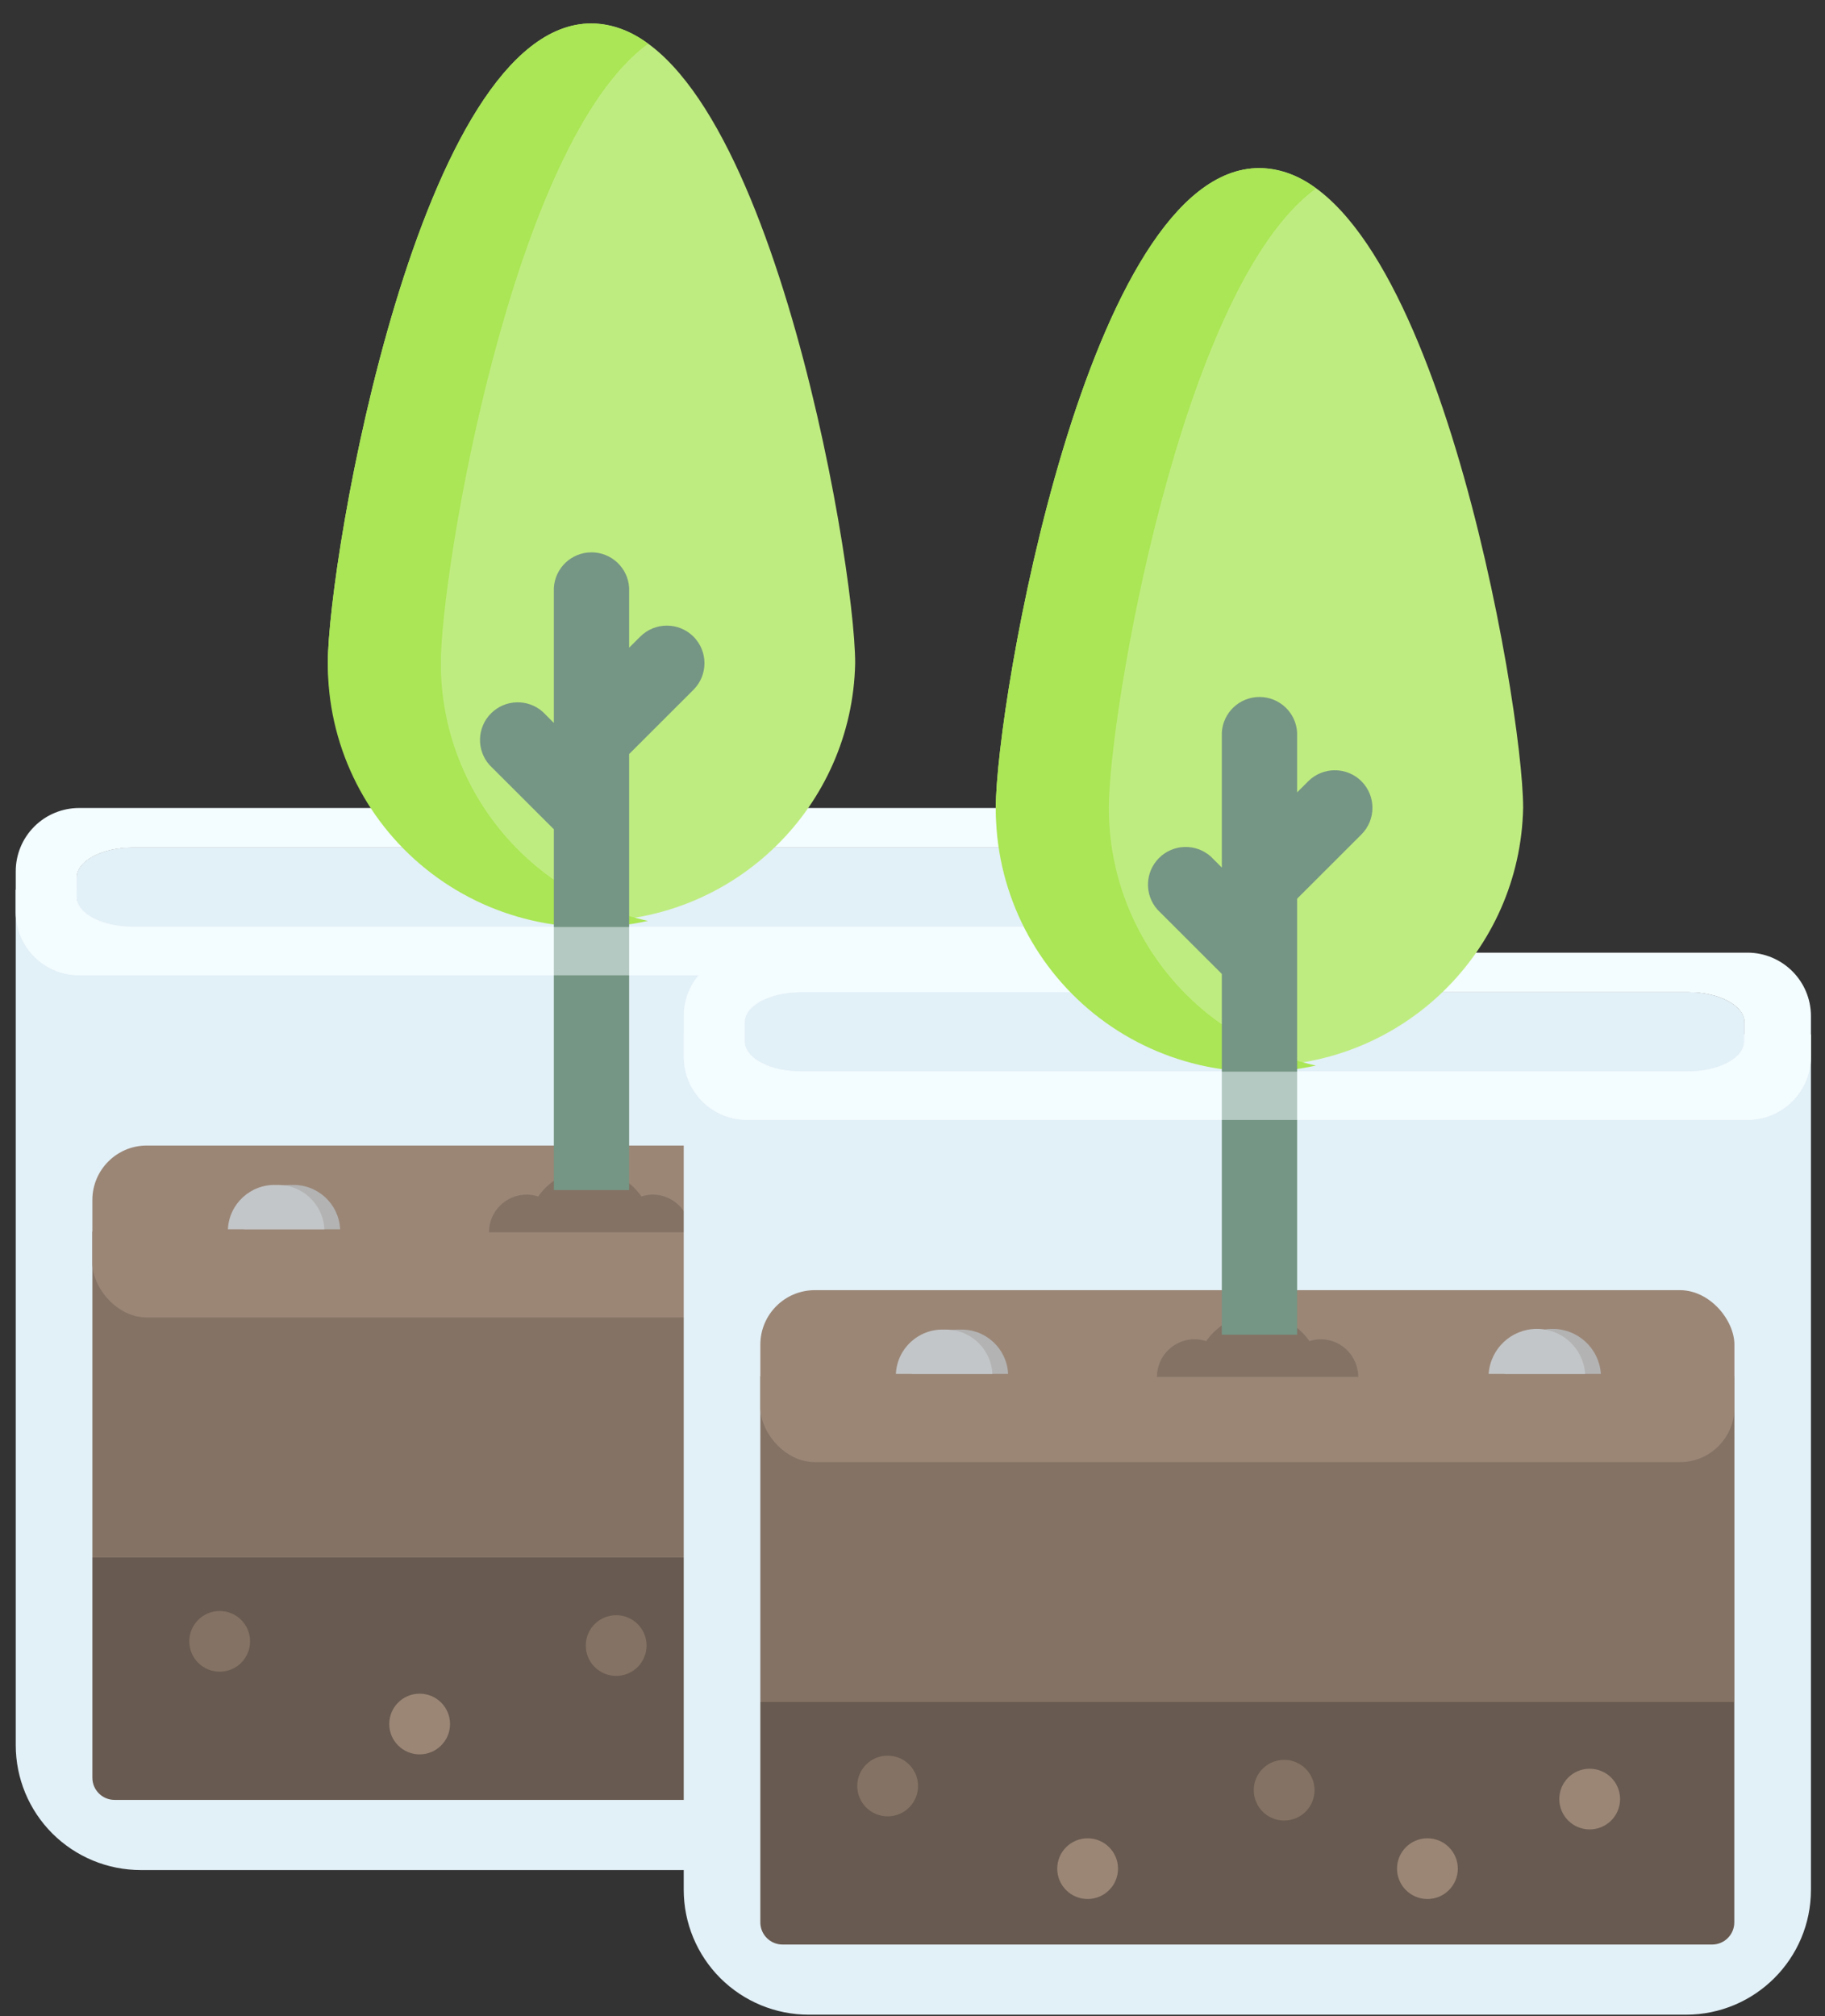 <svg xmlns="http://www.w3.org/2000/svg" xmlns:xlink="http://www.w3.org/1999/xlink" width="67" height="74" version="1.1" viewBox="0 0 67 74"><rect x="0" y="0" width="67" height="74" fill="#333333" stroke="none"/><title>tree@1x</title><desc>Created with Sketch.</desc><g id="Symbols" fill="none" fill-rule="evenodd" stroke="none" stroke-width="1"><g id="home-v4---bg" transform="translate(-771, -3520)"><g id="footer-graph" transform="translate(345, 3396)"><g id="tree" transform="translate(426, 124)"><g id="Asset-268-Copy-2" transform="translate(0.578, 0.86)"><path id="Shape" fill="#E2F0F7" fill-rule="nonzero" d="M41.383,31.799 L41.383,63.194 C41.383,65.726 39.328,67.778 36.794,67.778 L4.593,67.778 C3.375,67.779 2.207,67.296 1.345,66.437 C0.484,65.577 -4.79350522e-07,64.411 0,63.194 L0,31.799 L2.215,31.799 L2.215,32.063 C2.215,32.669 3.131,33.165 4.279,33.165 L36.851,33.165 C37.987,33.165 38.915,32.673 38.915,32.063 L38.915,31.799 L41.383,31.799 Z"/><path id="Shape" fill="#E2F0F7" fill-rule="nonzero" d="M38.94,31.799 L38.94,32.063 C38.94,32.669 38.012,33.165 36.876,33.165 L4.304,33.165 C3.155,33.165 2.239,32.673 2.239,32.063 L2.239,31.799 L38.94,31.799 Z"/><path id="Shape" fill="#F3FCFF" fill-rule="nonzero" d="M38.94,31.351 L38.94,32.063 C38.94,32.669 38.012,33.165 36.876,33.165 L4.304,33.165 C3.155,33.165 2.239,32.673 2.239,32.063 L2.239,31.351 C2.239,30.745 3.155,30.249 4.304,30.249 L36.876,30.249 C38.012,30.253 38.94,30.745 38.94,31.351 Z"/><path id="Shape" fill="#E2F0F7" fill-rule="nonzero" d="M38.94,31.351 L38.94,32.063 C38.94,32.669 38.012,33.165 36.876,33.165 L4.304,33.165 C3.155,33.165 2.239,32.673 2.239,32.063 L2.239,31.351 C2.239,30.745 3.155,30.249 4.304,30.249 L36.876,30.249 C38.012,30.253 38.94,30.745 38.94,31.351 Z"/><path id="Shape" fill="#F3FCFF" fill-rule="nonzero" d="M39.054,28.797 L2.333,28.797 C1.714,28.795 1.12,29.039 0.682,29.476 C0.244,29.913 -0.001,30.505 -1.80811465e-16,31.123 L-1.80811465e-16,32.612 C-0.001,33.229 0.244,33.821 0.681,34.258 C1.118,34.694 1.711,34.939 2.329,34.938 L39.054,34.938 C40.339,34.936 41.381,33.896 41.383,32.612 L41.383,31.123 C41.381,29.84 40.339,28.799 39.054,28.797 L39.054,28.797 Z M38.94,32.051 C38.94,32.657 38.012,33.153 36.876,33.153 L4.304,33.153 C3.155,33.153 2.239,32.661 2.239,32.051 L2.239,31.351 C2.239,30.745 3.155,30.249 4.304,30.249 L36.876,30.249 C38.012,30.249 38.94,30.741 38.94,31.351 L38.94,32.051 Z"/><rect id="Rectangle-path" width="35.76" height="11.961" x="2.813" y="44.341" fill="#847264" fill-rule="nonzero"/><path id="Shape" fill="#685A50" fill-rule="nonzero" d="M2.813,56.301 L38.569,56.301 L38.569,64.39 C38.569,64.839 38.205,65.203 37.755,65.203 L3.628,65.203 C3.178,65.203 2.813,64.839 2.813,64.39 L2.813,56.301 Z"/><path id="Shape" stroke="#5C6670" stroke-linecap="round" stroke-linejoin="round" d="M16.279,26.845 L16.274,26.845"/><rect id="Rectangle-path" width="35.76" height="6.312" x="2.813" y="41.185" fill="#9B8676" fill-rule="nonzero" rx="2"/><path id="Shape" fill="#B3B3B3" fill-rule="nonzero" d="M33.675,44.259 L30.129,44.259 C30.192,43.329 30.966,42.606 31.9,42.606 C32.834,42.606 33.608,43.329 33.671,44.259 L33.675,44.259 Z"/><path id="Shape" fill="#C3C6C8" fill-rule="nonzero" d="M33.093,44.259 L29.551,44.259 C29.614,43.329 30.388,42.606 31.322,42.606 C32.256,42.606 33.03,43.329 33.093,44.259 Z"/><path id="Shape" fill="#B3B3B3" fill-rule="nonzero" d="M11.909,44.259 L8.367,44.259 C8.411,43.324 9.201,42.598 10.138,42.633 C11.075,42.598 11.865,43.324 11.909,44.259 Z"/><path id="Shape" fill="#C3C6C8" fill-rule="nonzero" d="M11.331,44.259 L7.789,44.259 C7.833,43.324 8.623,42.598 9.56,42.633 C10.497,42.598 11.287,43.324 11.331,44.259 Z"/><ellipse id="Oval" cx="27.303" cy="62.418" fill="#9B8676" fill-rule="nonzero" rx="1.116" ry="1.114"/><ellipse id="Oval" cx="14.828" cy="62.418" fill="#9B8676" fill-rule="nonzero" rx="1.116" ry="1.114"/><ellipse id="Oval" cx="22.043" cy="59.538" fill="#847264" fill-rule="nonzero" rx="1.116" ry="1.114"/><ellipse id="Oval" cx="33.26" cy="59.864" fill="#9B8676" fill-rule="nonzero" rx="1.116" ry="1.114"/><ellipse id="Oval" cx="7.487" cy="59.384" fill="#847264" fill-rule="nonzero" rx="1.116" ry="1.114"/><path id="Shape" fill="#847264" fill-rule="nonzero" d="M17.373,44.369 L24.763,44.369 C24.763,43.605 24.143,42.986 23.379,42.986 C23.24,42.989 23.103,43.012 22.971,43.056 C22.541,42.434 21.833,42.063 21.076,42.063 C20.32,42.063 19.611,42.434 19.181,43.056 C19.049,43.012 18.912,42.989 18.774,42.986 C18.404,42.982 18.047,43.126 17.784,43.386 C17.521,43.645 17.373,44 17.373,44.369 Z"/><path id="Shape" fill="#BFEC80" fill-rule="nonzero" d="M21.135,0 C14.824,0 11.457,19.659 11.457,23.482 C11.565,28.745 15.867,32.954 21.137,32.954 C26.407,32.954 30.709,28.745 30.817,23.482 C30.817,19.659 27.446,0 21.135,0 Z"/><path id="Shape" fill="#AAE655" fill-rule="nonzero" d="M15.606,23.482 C15.606,20.102 18.24,4.368 23.212,0.748 C22.618,0.283 21.89,0.02 21.135,0 C14.824,-3.8965194e-16 11.457,19.659 11.457,23.482 C11.446,26.414 12.77,29.193 15.056,31.033 C17.342,32.873 20.341,33.575 23.208,32.941 C18.765,31.96 15.604,28.026 15.606,23.482 Z"/><path id="Shape" fill="#759684" fill-rule="nonzero" d="M24.881,22.506 C24.341,21.968 23.467,21.968 22.927,22.506 L22.519,22.913 L22.519,20.72 C22.48,19.987 21.873,19.413 21.137,19.413 C20.402,19.413 19.795,19.987 19.755,20.72 L19.755,25.674 L19.348,25.267 C18.8,24.781 17.968,24.805 17.449,25.323 C16.931,25.841 16.907,26.672 17.393,27.219 L19.755,29.578 L19.755,42.82 L22.519,42.82 L22.519,26.817 L24.881,24.458 C25.419,23.918 25.419,23.045 24.881,22.506 L24.881,22.506 Z"/><g id="Group" fill="#F3FCFF" fill-rule="nonzero" opacity=".5" transform="translate(0, 31.721)"><path id="Shape" d="M41.383,0.077 L41.383,0.891 C41.381,2.174 40.339,3.215 39.054,3.217 L2.329,3.217 C1.711,3.218 1.118,2.973 0.681,2.537 C0.244,2.1 -0.001,1.508 -8.47032947e-22,0.891 L-8.47032947e-22,0.077 L2.215,0.077 L2.215,0.342 C2.215,0.948 3.131,1.444 4.279,1.444 L36.851,1.444 C37.987,1.444 38.915,0.952 38.915,0.342 L38.915,0.077 L41.383,0.077 Z"/></g></g><g id="Asset-268-Copy-3" transform="translate(25.101, 6.169)"><path id="Shape" fill="#E2F0F7" fill-rule="nonzero" d="M41.383,31.799 L41.383,63.194 C41.383,65.726 39.328,67.778 36.794,67.778 L4.593,67.778 C3.375,67.779 2.207,67.296 1.345,66.437 C0.484,65.577 -4.79350522e-07,64.411 0,63.194 L0,31.799 L2.215,31.799 L2.215,32.063 C2.215,32.669 3.131,33.165 4.279,33.165 L36.851,33.165 C37.987,33.165 38.915,32.673 38.915,32.063 L38.915,31.799 L41.383,31.799 Z"/><path id="Shape" fill="#E2F0F7" fill-rule="nonzero" d="M38.94,31.799 L38.94,32.063 C38.94,32.669 38.012,33.165 36.876,33.165 L4.304,33.165 C3.155,33.165 2.239,32.673 2.239,32.063 L2.239,31.799 L38.94,31.799 Z"/><path id="Shape" fill="#F3FCFF" fill-rule="nonzero" d="M38.94,31.351 L38.94,32.063 C38.94,32.669 38.012,33.165 36.876,33.165 L4.304,33.165 C3.155,33.165 2.239,32.673 2.239,32.063 L2.239,31.351 C2.239,30.745 3.155,30.249 4.304,30.249 L36.876,30.249 C38.012,30.253 38.94,30.745 38.94,31.351 Z"/><path id="Shape" fill="#E2F0F7" fill-rule="nonzero" d="M38.94,31.351 L38.94,32.063 C38.94,32.669 38.012,33.165 36.876,33.165 L4.304,33.165 C3.155,33.165 2.239,32.673 2.239,32.063 L2.239,31.351 C2.239,30.745 3.155,30.249 4.304,30.249 L36.876,30.249 C38.012,30.253 38.94,30.745 38.94,31.351 Z"/><path id="Shape" fill="#F3FCFF" fill-rule="nonzero" d="M39.054,28.797 L2.333,28.797 C1.714,28.795 1.12,29.039 0.682,29.476 C0.244,29.913 -0.001,30.505 -1.80811465e-16,31.123 L-1.80811465e-16,32.612 C-0.001,33.229 0.244,33.821 0.681,34.258 C1.118,34.694 1.711,34.939 2.329,34.938 L39.054,34.938 C40.339,34.936 41.381,33.896 41.383,32.612 L41.383,31.123 C41.381,29.84 40.339,28.799 39.054,28.797 L39.054,28.797 Z M38.94,32.051 C38.94,32.657 38.012,33.153 36.876,33.153 L4.304,33.153 C3.155,33.153 2.239,32.661 2.239,32.051 L2.239,31.351 C2.239,30.745 3.155,30.249 4.304,30.249 L36.876,30.249 C38.012,30.249 38.94,30.741 38.94,31.351 L38.94,32.051 Z"/><rect id="Rectangle-path" width="35.76" height="11.961" x="2.813" y="44.341" fill="#847264" fill-rule="nonzero"/><path id="Shape" fill="#685A50" fill-rule="nonzero" d="M2.813,56.301 L38.569,56.301 L38.569,64.39 C38.569,64.839 38.205,65.203 37.755,65.203 L3.628,65.203 C3.178,65.203 2.813,64.839 2.813,64.39 L2.813,56.301 Z"/><path id="Shape" stroke="#5C6670" stroke-linecap="round" stroke-linejoin="round" d="M16.279,26.845 L16.274,26.845"/><rect id="Rectangle-path" width="35.76" height="6.312" x="2.813" y="41.185" fill="#9B8676" fill-rule="nonzero" rx="2"/><path id="Shape" fill="#B3B3B3" fill-rule="nonzero" d="M33.675,44.259 L30.129,44.259 C30.192,43.329 30.966,42.606 31.9,42.606 C32.834,42.606 33.608,43.329 33.671,44.259 L33.675,44.259 Z"/><path id="Shape" fill="#C3C6C8" fill-rule="nonzero" d="M33.093,44.259 L29.551,44.259 C29.614,43.329 30.388,42.606 31.322,42.606 C32.256,42.606 33.03,43.329 33.093,44.259 Z"/><path id="Shape" fill="#B3B3B3" fill-rule="nonzero" d="M11.909,44.259 L8.367,44.259 C8.411,43.324 9.201,42.598 10.138,42.633 C11.075,42.598 11.865,43.324 11.909,44.259 Z"/><path id="Shape" fill="#C3C6C8" fill-rule="nonzero" d="M11.331,44.259 L7.789,44.259 C7.833,43.324 8.623,42.598 9.56,42.633 C10.497,42.598 11.287,43.324 11.331,44.259 Z"/><ellipse id="Oval" cx="27.303" cy="62.418" fill="#9B8676" fill-rule="nonzero" rx="1.116" ry="1.114"/><ellipse id="Oval" cx="14.828" cy="62.418" fill="#9B8676" fill-rule="nonzero" rx="1.116" ry="1.114"/><ellipse id="Oval" cx="22.043" cy="59.538" fill="#847264" fill-rule="nonzero" rx="1.116" ry="1.114"/><ellipse id="Oval" cx="33.26" cy="59.864" fill="#9B8676" fill-rule="nonzero" rx="1.116" ry="1.114"/><ellipse id="Oval" cx="7.487" cy="59.384" fill="#847264" fill-rule="nonzero" rx="1.116" ry="1.114"/><path id="Shape" fill="#847264" fill-rule="nonzero" d="M17.373,44.369 L24.763,44.369 C24.763,43.605 24.143,42.986 23.379,42.986 C23.24,42.989 23.103,43.012 22.971,43.056 C22.541,42.434 21.833,42.063 21.076,42.063 C20.32,42.063 19.611,42.434 19.181,43.056 C19.049,43.012 18.912,42.989 18.774,42.986 C18.404,42.982 18.047,43.126 17.784,43.386 C17.521,43.645 17.373,44 17.373,44.369 Z"/><path id="Shape" fill="#BFEC80" fill-rule="nonzero" d="M21.135,0 C14.824,0 11.457,19.659 11.457,23.482 C11.565,28.745 15.867,32.954 21.137,32.954 C26.407,32.954 30.709,28.745 30.817,23.482 C30.817,19.659 27.446,0 21.135,0 Z"/><path id="Shape" fill="#AAE655" fill-rule="nonzero" d="M15.606,23.482 C15.606,20.102 18.24,4.368 23.212,0.748 C22.618,0.283 21.89,0.02 21.135,0 C14.824,-3.8965194e-16 11.457,19.659 11.457,23.482 C11.446,26.414 12.77,29.193 15.056,31.033 C17.342,32.873 20.341,33.575 23.208,32.941 C18.765,31.96 15.604,28.026 15.606,23.482 Z"/><path id="Shape" fill="#759684" fill-rule="nonzero" d="M24.881,22.506 C24.341,21.968 23.467,21.968 22.927,22.506 L22.519,22.913 L22.519,20.72 C22.48,19.987 21.873,19.413 21.137,19.413 C20.402,19.413 19.795,19.987 19.755,20.72 L19.755,25.674 L19.348,25.267 C18.8,24.781 17.968,24.805 17.449,25.323 C16.931,25.841 16.907,26.672 17.393,27.219 L19.755,29.578 L19.755,42.82 L22.519,42.82 L22.519,26.817 L24.881,24.458 C25.419,23.918 25.419,23.045 24.881,22.506 L24.881,22.506 Z"/><g id="Group" fill="#F3FCFF" fill-rule="nonzero" opacity=".5" transform="translate(0, 31.721)"><path id="Shape" d="M41.383,0.077 L41.383,0.891 C41.381,2.174 40.339,3.215 39.054,3.217 L2.329,3.217 C1.711,3.218 1.118,2.973 0.681,2.537 C0.244,2.1 -0.001,1.508 -8.47032947e-22,0.891 L-8.47032947e-22,0.077 L2.215,0.077 L2.215,0.342 C2.215,0.948 3.131,1.444 4.279,1.444 L36.851,1.444 C37.987,1.444 38.915,0.952 38.915,0.342 L38.915,0.077 L41.383,0.077 Z"/></g></g></g></g></g></g></svg>